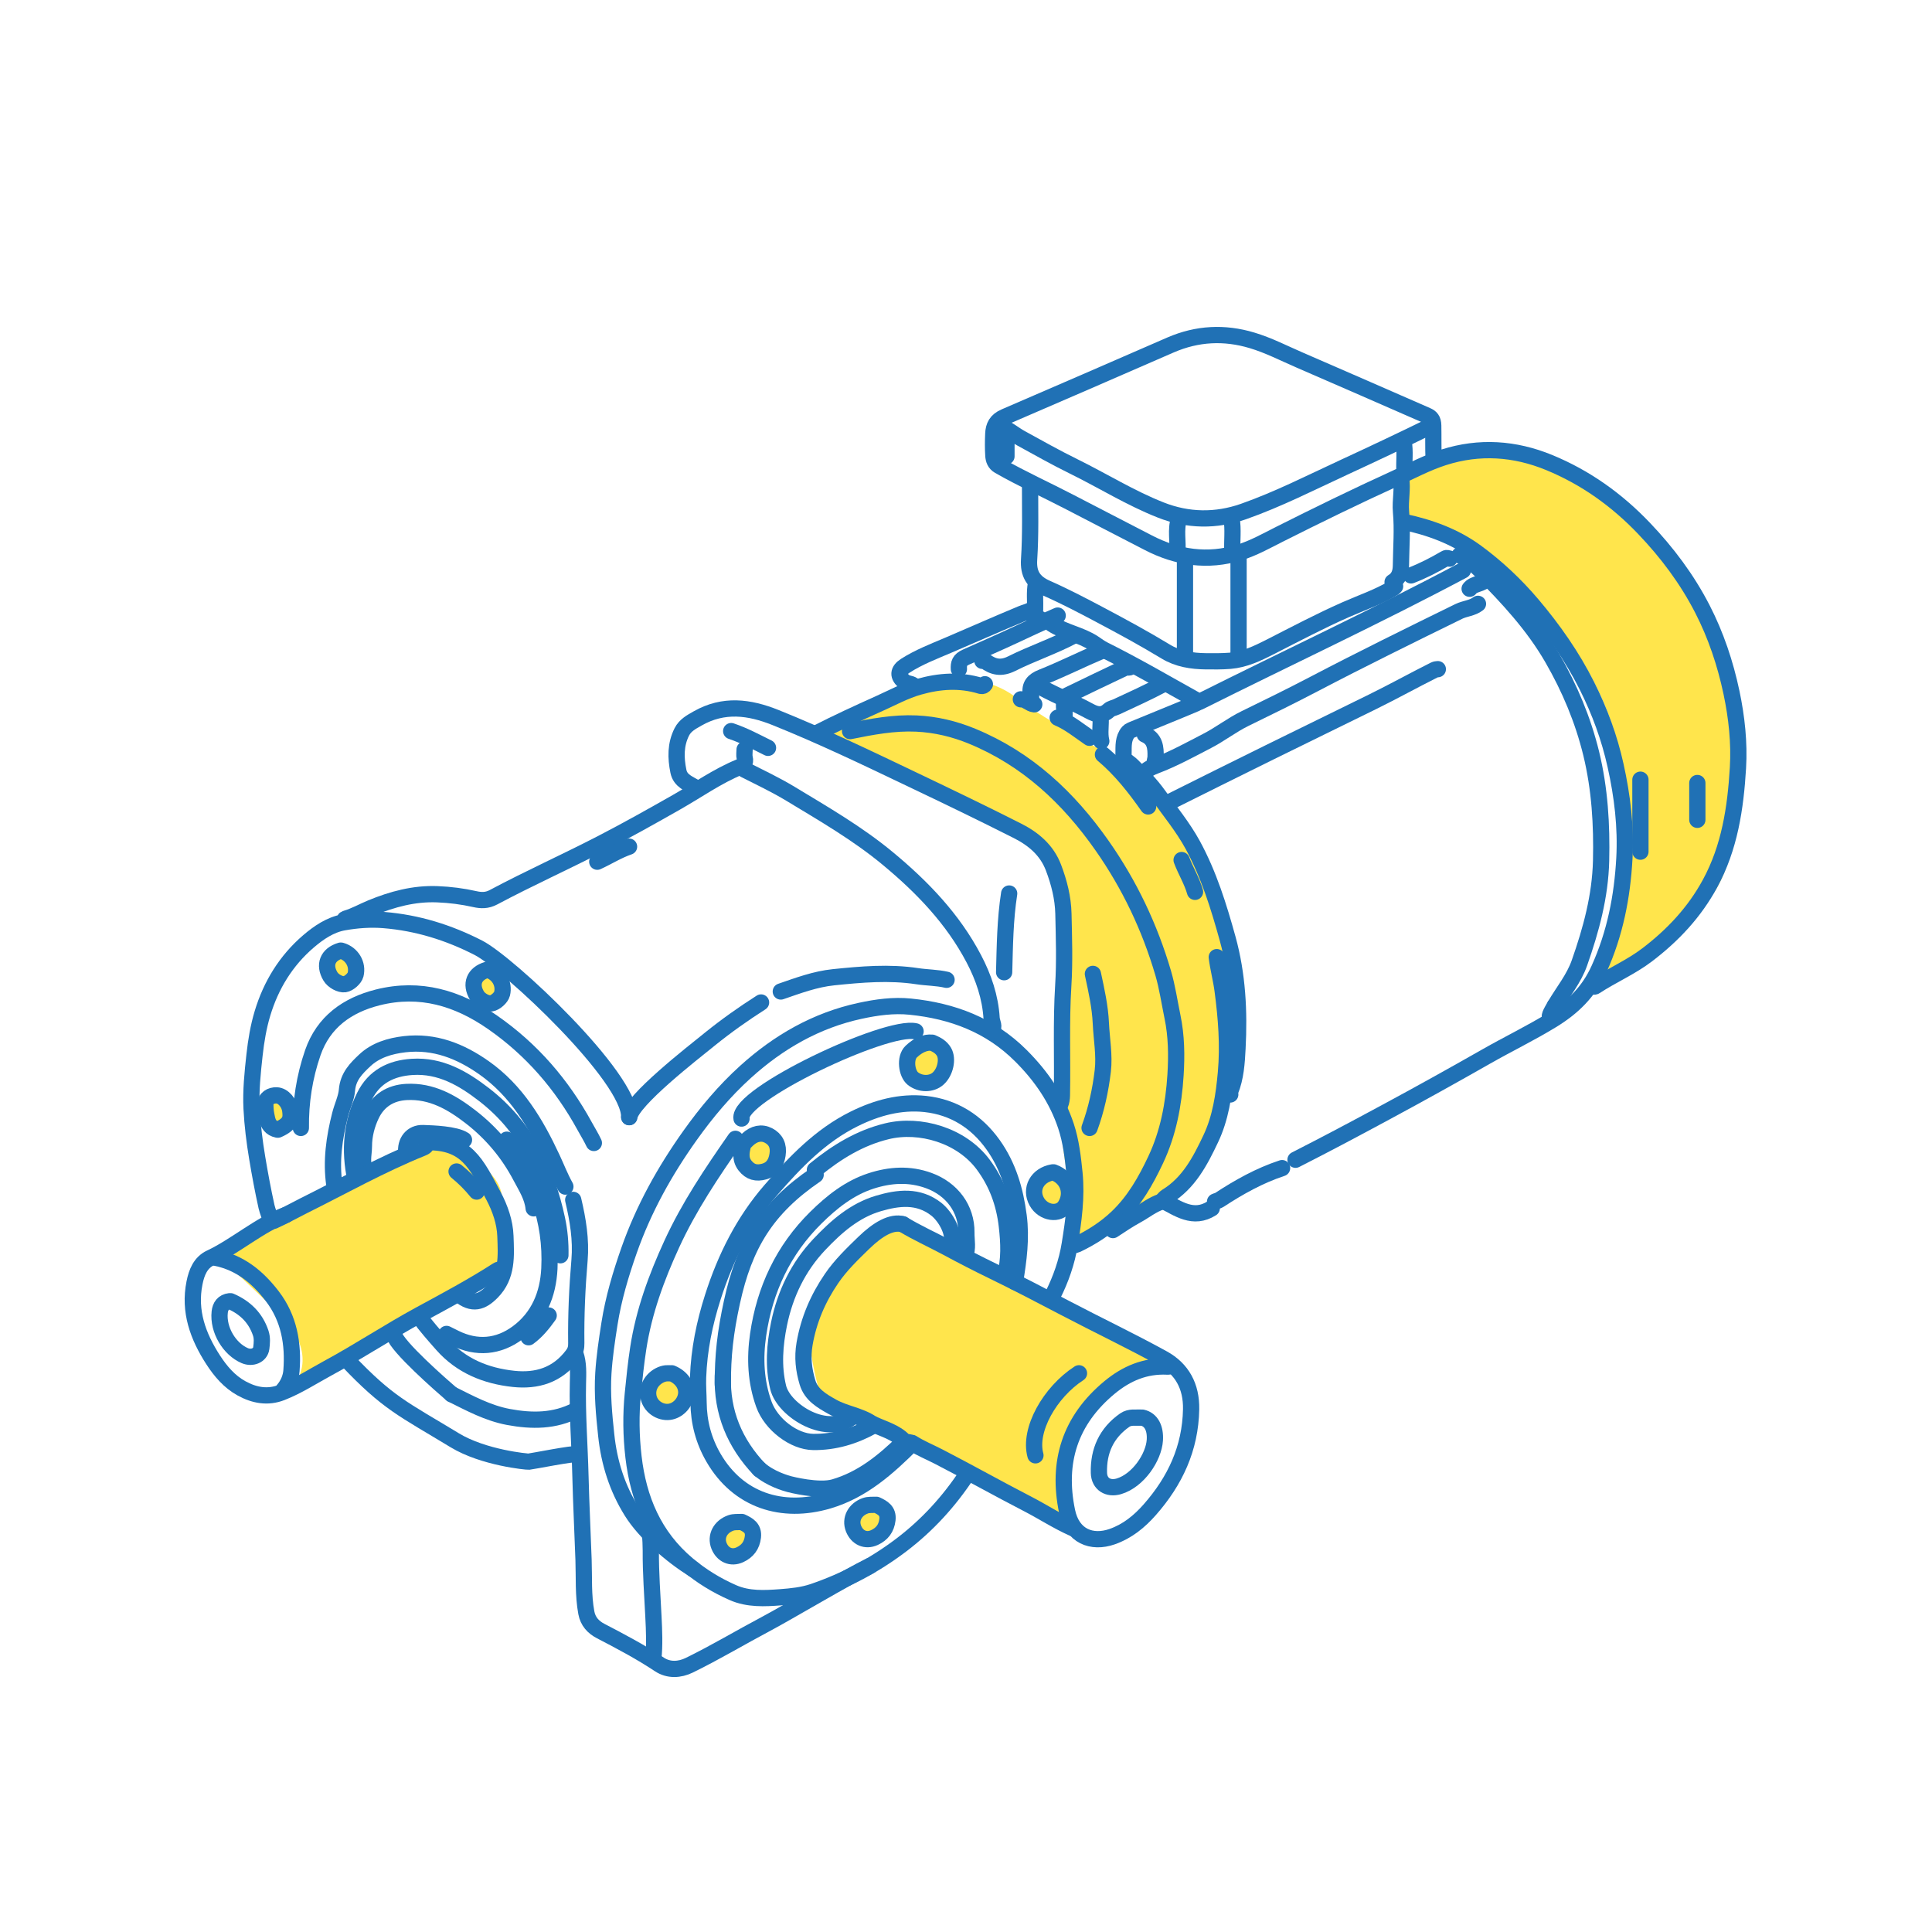 <svg width="500" height="500" viewBox="0 0 500 500" fill="none" xmlns="http://www.w3.org/2000/svg">
<path d="M209.958 338.129C211.807 331.351 226.003 320.593 232.87 316.062L302.012 352.381C297.519 353.793 286.76 358.774 279.673 367.402C272.586 376.03 275.179 388.971 277.362 394.363L212.654 362.01C210.985 356.874 208.11 344.908 209.958 338.129Z" fill="#FFDA00" fill-opacity="0.7"/>
<path d="M110.796 295.239L56.014 324.634C57.499 325.97 62.784 330.87 72.048 339.777C81.312 348.685 78.283 356.256 75.611 358.929L129.947 328.643C129.65 326.564 129.235 320.181 129.947 311.273C130.66 302.365 117.477 296.872 110.796 295.239Z" fill="#FFDA00" fill-opacity="0.7"/>
<path d="M237.752 177.679L212.876 189.287C225.903 195.488 234.855 201.716 263.042 214.561C271.751 218.53 276.116 239.818 276.116 254.793C276.116 278.147 274.507 267.374 274.507 286.882C274.507 306.369 282.028 321.297 278.463 322.982C282.634 321.032 302.308 309.88 309.267 303.253C317.973 294.961 318.597 270.962 318.597 254.793C318.597 238.624 302.842 211.675 299.94 205.456C297.038 199.238 274.236 189.287 263.042 180.581C254.087 173.616 242.45 175.744 237.752 177.679Z" fill="#FFDA00" fill-opacity="0.7"/>
<path d="M384.52 116.211C376.366 114.292 366.733 120.608 362.936 124.005V134.198C368.532 136.596 383.808 140.735 391.303 148.301C421.125 178.407 421.125 201.918 421.125 215.614C421.125 223.768 416.37 241.712 413.172 253.104C416.17 251.705 428.768 245.478 440.28 234.926C454.67 221.735 449.873 183.962 445.676 166.575C441.479 149.187 427.689 141.393 416.897 129.401C406.105 117.41 394.713 118.609 384.52 116.211Z" fill="#FFDA00" fill-opacity="0.7"/>
<path d="M277.63 395.482C273.58 393.672 269.86 391.232 265.93 389.202C258.23 385.232 250.69 380.982 242.99 377.012C240.67 375.812 238.23 374.822 236.15 373.492C229.79 379.802 223.26 385.732 214.37 388.362C202.4 391.892 191.06 388.292 184.67 377.292C182.1 372.862 180.83 368.082 180.79 362.992C180.77 360.822 180.58 358.682 180.66 356.492C180.91 349.342 182.32 342.452 184.48 335.702C187.72 325.532 192.46 316.072 199.47 308.012C205.72 300.822 212.34 293.882 221.08 289.562C226.86 286.702 233.03 285.012 239.48 285.712C246.83 286.522 252.73 290.242 257.02 296.272C260.93 301.762 262.75 307.992 263.62 314.662C264.38 320.492 263.62 326.112 262.68 331.792" stroke="#2071B5" stroke-width="4.206" stroke-linecap="round" stroke-linejoin="round"/>
<path d="M179.44 406.12C173.74 402.55 166.95 396.72 163.47 391.13C159.72 385.11 157.64 378.53 156.89 371.43C156.32 366.08 155.81 360.74 156.15 355.39C156.42 351.11 157.06 346.85 157.73 342.59C158.76 336.03 160.64 329.75 162.82 323.54C166.58 312.85 172.03 303.05 178.6 293.83C182.85 287.87 187.52 282.3 192.94 277.4C201.49 269.66 211.25 264.05 222.61 261.6C226.86 260.68 231.24 260.07 235.6 260.52C246.5 261.63 256.29 265.29 264.23 273.24C269.48 278.49 273.56 284.41 275.89 291.47C277.19 295.4 277.65 299.5 278.07 303.6C278.7 309.8 277.83 315.95 276.85 322C276.12 326.55 274.56 331.04 272.44 335.24" stroke="#2071B5" stroke-width="4.206" stroke-linecap="round" stroke-linejoin="round"/>
<path d="M371.02 119.011C370.9 116.051 370.98 113.081 370.92 110.121C370.89 108.591 370.31 107.991 369.27 107.541C358.3 102.761 347.35 97.931 336.36 93.191C332.26 91.421 328.26 89.341 323.98 88.071C316.88 85.951 309.89 86.271 302.95 89.271C295.59 92.461 288.23 95.661 280.88 98.871C273.94 101.891 266.99 104.881 260.04 107.881C257.85 108.831 257.15 110.251 257.06 112.291C256.98 114.161 256.96 116.051 257.08 117.921C257.15 118.941 257.47 119.921 258.55 120.541C264.56 123.981 270.87 126.811 277 130.011C283.7 133.511 290.43 136.941 297.14 140.431C304.64 144.331 312.56 145.501 320.73 142.991C324.36 141.881 327.73 139.981 331.14 138.261C341.04 133.281 351 128.411 361.08 123.821C365.22 121.931 369.27 119.751 373.62 118.361C382.87 115.401 392.03 116.051 400.9 119.691C410.29 123.551 418.4 129.331 425.45 136.721C431.46 143.011 436.59 149.861 440.56 157.571C444.09 164.431 446.52 171.711 448.11 179.241C449.46 185.651 450.17 192.221 449.78 198.731C449.16 209.081 447.65 219.291 442.56 228.661C438.53 236.091 432.97 242.011 426.3 247.101C422.08 250.321 417.21 252.381 412.82 255.271C412.62 255.401 412.25 255.291 411.96 255.291" stroke="#2071B5" stroke-width="4.206" stroke-linecap="round" stroke-linejoin="round"/>
<path d="M220 189.209C225.65 188.069 231.3 186.989 237.12 187.249C242.16 187.479 247.01 188.639 251.62 190.549C265.82 196.409 276.53 206.439 285.24 218.879C292.34 229.009 297.55 239.989 301.03 251.829C302.11 255.519 302.65 259.329 303.43 263.089C304.48 268.109 304.54 273.209 304.22 278.259C303.74 285.809 302.36 293.209 299.09 300.149C296.51 305.629 293.54 310.869 289.1 315.079C286.05 317.979 282.52 320.219 278.73 322.049C278.2 322.309 277.71 322.199 277.2 322.249" stroke="#2071B5" stroke-width="4.206" stroke-linecap="round" stroke-linejoin="round"/>
<path d="M363.22 135.039C369.99 136.469 376.45 138.809 382.03 142.899C387.39 146.829 392.26 151.419 396.57 156.509C402.04 162.979 406.88 169.889 410.7 177.499C414 184.069 416.5 190.879 418.1 198.079C419.87 206.029 420.83 214.029 420.39 222.139C419.85 232.039 417.98 241.619 413.83 250.789C411.15 256.729 407.02 260.719 401.62 264.019C396.09 267.399 390.26 270.219 384.64 273.419C376.05 278.309 367.4 283.119 358.69 287.809C350.93 291.999 343.14 296.149 335.28 300.139" stroke="#2071B5" stroke-width="4.206" stroke-linecap="round" stroke-linejoin="round"/>
<path d="M180.13 204.159C180.13 204.089 180.16 203.969 180.13 203.949C178.35 202.779 176.09 202.169 175.57 199.609C174.86 196.109 174.8 192.699 176.45 189.419C177.33 187.679 178.93 186.849 180.55 185.929C187.26 182.109 193.9 182.959 200.73 185.709C212.65 190.499 224.22 196.059 235.8 201.589C245.01 205.979 254.21 210.409 263.32 215.019C267.47 217.119 270.92 220.009 272.64 224.539C274.1 228.379 275.11 232.349 275.21 236.459C275.35 242.669 275.56 248.899 275.17 255.089C274.58 264.559 275 274.019 274.82 283.479C274.8 284.299 274.7 285.099 274.38 285.859" stroke="#2071B5" stroke-width="4.206" stroke-linecap="round" stroke-linejoin="round"/>
<path d="M225.85 369.049C221.07 371.709 215.99 373.239 210.47 373.179C205.48 373.129 199.57 368.659 197.69 363.419C195.58 357.559 195.32 351.519 196.2 345.439C197.9 333.739 202.69 323.479 211.15 315.129C215.27 311.059 219.84 307.429 225.44 305.619C230.35 304.039 235.34 303.689 240.39 305.539C246.32 307.709 250.18 312.789 250.1 319.009C250.07 321.029 250.62 323.109 249.7 325.079" stroke="#2071B5" stroke-width="4.206" stroke-linecap="round" stroke-linejoin="round"/>
<path d="M190.32 294.73C184.23 303.47 178.29 312.29 173.83 322.02C169.87 330.65 166.63 339.47 165.18 348.9C164.58 352.78 164.18 356.68 163.79 360.59C163.23 366.12 163.32 371.61 163.95 377.06C165.22 387.96 169.19 397.54 177.91 404.88C181.54 407.93 185.41 410.29 189.68 412.17C193.66 413.92 197.9 413.68 202.02 413.37C204.84 413.16 207.75 412.87 210.47 411.94C218.7 409.13 226.29 405.13 233.25 399.85C240.05 394.69 245.68 388.5 250.34 381.4" stroke="#2071B5" stroke-width="4.206" stroke-linecap="round" stroke-linejoin="round"/>
<path d="M77.86 291.911C77.77 285.241 78.79 278.691 80.96 272.431C83.71 264.501 89.86 260.111 97.79 258.121C108.72 255.391 118.44 258.291 127.49 264.581C137.63 271.631 145.42 280.681 151.32 291.461C152.11 292.911 152.99 294.301 153.69 295.801" stroke="#2071B5" stroke-width="4.206" stroke-linecap="round" stroke-linejoin="round"/>
<path d="M91.95 305.13C90.37 297.72 90.94 290.53 94.34 283.69C96.86 278.63 101.23 276.45 106.68 276.11C113.97 275.65 119.85 279.09 125.28 283.29C135.86 291.47 141.41 302.71 144.16 315.54C144.82 318.61 145.09 321.72 145.03 324.86" stroke="#2071B5" stroke-width="4.206" stroke-linecap="round" stroke-linejoin="round"/>
<path d="M220.79 366.459C214.38 372.229 202.86 365.149 201.39 359.069C200.07 353.599 200.5 348.059 201.61 342.619C203.2 334.849 206.58 327.839 212.03 322.079C216.35 317.519 221.12 313.269 227.37 311.439C232.49 309.939 237.66 309.309 242.3 312.929C244.72 314.819 247.57 319.629 245.99 322.889" stroke="#2071B5" stroke-width="4.206" stroke-linecap="round" stroke-linejoin="round"/>
<path d="M192.7 193.98C192.7 194.7 192.56 195.46 192.73 196.14C193.06 197.43 192.37 198.11 191.39 198.51C185.6 200.89 180.52 204.52 175.12 207.59C168.69 211.25 162.23 214.87 155.65 218.27C146.41 223.05 136.91 227.3 127.73 232.2C126 233.13 124.46 233.04 122.93 232.7C119.7 231.97 116.48 231.56 113.17 231.43C107.15 231.19 101.53 232.72 96.06 234.97C93.88 235.87 91.82 237.06 89.54 237.73C89.08 237.87 89.11 238.09 89.11 238.4" stroke="#2071B5" stroke-width="4.206" stroke-linecap="round" stroke-linejoin="round"/>
<path d="M192.7 199.18C196.71 201.21 200.77 203.13 204.62 205.46C213.23 210.67 221.96 215.71 229.74 222.16C238.66 229.55 246.61 237.8 252.04 248.16C254.56 252.96 256.29 258.05 256.63 263.53C256.7 264.62 257.57 265.7 256.62 266.78" stroke="#2071B5" stroke-width="4.206" stroke-linecap="round" stroke-linejoin="round"/>
<path d="M162.84 289.119C163.11 278.809 131.62 249.299 123.82 245.289C116.09 241.329 108.01 238.809 99.32 238.109C95.79 237.829 92.32 238.099 88.93 238.699C85.49 239.309 82.48 241.359 79.84 243.619C74.03 248.599 70.14 254.939 67.94 262.229C66.88 265.729 66.28 269.359 65.87 273.039C65.36 277.659 64.88 282.279 65.11 286.909C65.33 291.189 65.86 295.459 66.57 299.699C67.27 303.909 68.05 308.099 68.97 312.259C69.26 313.579 69.91 314.799 70.06 316.159" stroke="#2071B5" stroke-width="4.206" stroke-linecap="round" stroke-linejoin="round"/>
<path d="M382.5 156.271C381.03 157.411 379.12 157.461 377.53 158.241C364.97 164.391 352.42 170.561 340.02 177.051C334.16 180.121 328.21 183.041 322.25 185.941C318.82 187.611 315.81 189.991 312.46 191.721C308.08 193.991 303.74 196.39 299.09 198.15C297.8 198.64 296.38 199.321 295.6 200.691" stroke="#2071B5" stroke-width="4.206" stroke-linecap="round" stroke-linejoin="round"/>
<path d="M241.25 269.849C242.45 270.359 243.59 270.989 244.3 272.209C245.38 274.049 244.67 277.459 242.77 279.149C241.06 280.669 238.2 280.669 236.27 279.149C234.63 277.849 234.1 273.809 235.82 272.159C237.72 270.339 239.65 269.689 241.09 269.849" fill="#FFDA00" fill-opacity="0.7"/>
<path d="M241.25 269.849C242.45 270.359 243.59 270.989 244.3 272.209C245.38 274.049 244.67 277.459 242.77 279.149C241.06 280.669 238.2 280.669 236.27 279.149C234.63 277.849 234.1 273.809 235.82 272.159C237.72 270.339 239.65 269.689 241.09 269.849" stroke="#2071B5" stroke-width="4.206" stroke-linecap="round" stroke-linejoin="round"/>
<path d="M191.91 289.481C190.7 283.401 229.47 265.091 236.95 266.911" stroke="#2071B5" stroke-width="4.206" stroke-linecap="round" stroke-linejoin="round"/>
<path d="M192.37 296.029C191.86 297.959 191.44 299.909 192.81 301.649C194.16 303.369 195.77 303.759 197.79 303.189C200.02 302.559 200.91 300.879 201.23 298.839C201.6 296.489 200.73 294.819 198.87 293.859C197.09 292.939 195.16 293.329 193.45 294.939C193.11 295.259 192.79 295.599 192.49 295.889" fill="#FFDA00" fill-opacity="0.7"/>
<path d="M192.37 296.029C191.86 297.959 191.44 299.909 192.81 301.649C194.16 303.369 195.77 303.759 197.79 303.189C200.02 302.559 200.91 300.879 201.23 298.839C201.6 296.489 200.73 294.819 198.87 293.859C197.09 292.939 195.16 293.329 193.45 294.939C193.11 295.259 192.79 295.599 192.49 295.889" stroke="#2071B5" stroke-width="4.206" stroke-linecap="round" stroke-linejoin="round"/>
<path d="M378.6 147.609C356.09 159.579 332.98 170.329 310.38 181.649C302.05 177.009 294.01 172.309 285.67 168.149C284.77 167.699 283.91 167.049 283.04 166.469C279.69 164.259 275.58 163.659 272.22 161.469C271.97 161.309 271.78 161.039 271.57 160.829" stroke="#2071B5" stroke-width="4.206" stroke-linecap="round" stroke-linejoin="round"/>
<path d="M210.9 302.749C216.46 298.209 222.44 294.489 229.53 292.769C238.06 290.689 248.83 293.799 254.48 301.429C258 306.189 259.9 311.419 260.57 317.259C261.07 321.649 261.27 325.969 260.09 330.269" stroke="#2071B5" stroke-width="4.206" stroke-linecap="round" stroke-linejoin="round"/>
<path d="M301.69 208.06C310.64 203.58 319.61 199.12 328.59 194.69C337.45 190.32 346.34 186 355.21 181.63C360.6 178.98 365.86 176.06 371.23 173.37C371.55 173.21 371.81 173.22 372.11 173.18" stroke="#2071B5" stroke-width="4.206" stroke-linecap="round" stroke-linejoin="round"/>
<path d="M131.16 294.949C138.64 304.819 142.8 315.809 142.18 328.319C141.85 334.989 139.42 340.909 133.94 344.939C128.97 348.599 123.41 349.109 117.73 346.299C117.01 345.939 116.29 345.579 115.56 345.219" stroke="#2071B5" stroke-width="4.206" stroke-linecap="round" stroke-linejoin="round"/>
<path d="M211.09 304.039C198.38 312.719 192.65 322.159 189.43 336.969C187.74 344.709 187.02 350.829 187.07 358.419" stroke="#2071B5" stroke-width="4.206" stroke-linecap="round" stroke-linejoin="round"/>
<path d="M86.53 306.65C85.64 300.47 86.5 294.43 88.03 288.45C88.57 286.32 89.63 284.14 89.79 282.15C90.08 278.57 92.24 276.47 94.39 274.44C97.19 271.8 100.87 270.69 104.72 270.24C112.45 269.35 119.16 272.03 125.28 276.35C133.62 282.22 138.65 290.67 142.87 299.71C144.02 302.17 144.99 304.71 146.32 307.09" stroke="#2071B5" stroke-width="4.206" stroke-linecap="round" stroke-linejoin="round"/>
<path d="M94.98 303.401C93.31 301.341 94.18 298.921 94.18 296.681C94.18 293.851 94.91 291.011 96.13 288.481C97.89 284.821 101.04 282.821 105.17 282.601C111.7 282.251 116.93 285.271 121.86 289.091C127.28 293.301 131.61 298.491 134.77 304.521C136.12 307.091 137.81 309.651 138.11 312.711" stroke="#2071B5" stroke-width="4.206" stroke-linecap="round" stroke-linejoin="round"/>
<path d="M314.9 247.709C315.26 250.619 316.04 253.459 316.42 256.379C317.35 263.429 317.91 270.509 317.27 277.609C316.74 283.479 315.89 289.329 313.34 294.709C310.61 300.479 307.66 306.179 301.91 309.689C301.49 309.949 301.18 310.399 300.88 310.699C304.88 312.729 308.78 315.769 313.6 312.709" stroke="#2071B5" stroke-width="4.206" stroke-linecap="round" stroke-linejoin="round"/>
<path d="M309.49 182.061C303.95 184.411 298.34 186.631 292.78 188.941C292.1 189.221 291.79 189.671 291.54 190.101C290.54 191.831 290.84 193.851 290.76 195.721C290.72 196.621 292.2 197.341 292.99 198.131C295.37 200.531 297.76 202.941 299.73 205.691C302.78 209.961 306.13 214.011 308.67 218.661C312.85 226.341 315.41 234.601 317.72 242.951C320.29 252.241 320.76 261.771 320.26 271.331C320.07 275.031 319.83 278.841 318.4 282.391C318.3 282.641 318.39 282.961 318.39 283.251" stroke="#2071B5" stroke-width="4.206" stroke-linecap="round" stroke-linejoin="round"/>
<path d="M89.78 351.93C100.46 363.2 104.26 364.59 117.68 372.74C125.18 377.29 136.44 378.31 136.85 378.27C137.82 378.18 148.49 376.04 149.42 376.35" stroke="#2071B5" stroke-width="4.206" stroke-linecap="round" stroke-linejoin="round"/>
<path d="M233.65 316.831C237.3 319.051 241.21 320.791 244.97 322.811C248.94 324.951 252.97 327.031 257.04 329.001C263.31 332.051 269.5 335.281 275.68 338.521C284.09 342.931 292.68 347.011 300.99 351.591C305.89 354.291 308.37 358.761 308.26 364.721C308.07 374.851 304.1 383.281 297.56 390.711C294.87 393.761 291.78 396.301 287.83 397.681C282.53 399.531 277.5 397.581 276.16 391.151C273.49 378.341 276.92 367.551 287.15 359.071C291.53 355.451 296.37 353.391 302.12 353.671C302.36 353.681 302.62 353.721 302.77 353.451" stroke="#2071B5" stroke-width="4.206" stroke-linecap="round" stroke-linejoin="round"/>
<path d="M377.74 143.71C379.92 144.66 381.71 146.15 383.38 147.82C390.26 154.73 396.87 161.87 401.77 170.37C406.24 178.12 409.68 186.3 411.81 195.04C414.03 204.19 414.58 213.44 414.36 222.78C414.14 231.94 411.77 240.64 408.75 249.22C407.32 253.3 404.56 256.59 402.43 260.25" stroke="#2071B5" stroke-width="4.206" stroke-linecap="round" stroke-linejoin="round"/>
<path d="M73.94 314.451C67.45 316.801 60.73 322.631 54.48 325.541C51.89 326.751 50.88 329.291 50.34 332.001C48.85 339.391 51.25 345.871 55.15 351.911C57.05 354.841 59.33 357.551 62.48 359.291C65.77 361.111 69.26 361.781 72.87 360.371C77.07 358.731 80.85 356.251 84.8 354.111C92.94 349.701 100.66 344.581 108.8 340.161C115.53 336.511 122.31 332.891 128.76 328.741C129.3 328.391 129.64 328.711 130.07 328.761" stroke="#2071B5" stroke-width="4.206" stroke-linecap="round" stroke-linejoin="round"/>
<path d="M266.58 125.29C266.57 131.79 266.76 138.3 266.33 144.79C266.09 148.47 267.39 150.7 270.88 152.24C275.6 154.32 280.19 156.73 284.75 159.15C290.46 162.18 296.15 165.26 301.68 168.62C304.86 170.56 308.48 171.1 312.08 171.14C314.15 171.16 316.27 171.18 318.36 171.01C322.14 170.69 325.44 169.09 328.79 167.39C335.23 164.1 341.63 160.72 348.26 157.79C352.4 155.96 356.72 154.52 360.61 152.17C360.78 152.07 360.9 151.89 361.05 151.74" stroke="#2071B5" stroke-width="4.206" stroke-linecap="round" stroke-linejoin="round"/>
<path d="M148.93 350.41C149.77 352.88 149.63 355.45 149.57 357.99C149.38 366.02 150.02 374.02 150.22 382.04C150.4 389.26 150.77 396.48 151.02 403.7C151.18 408.24 150.9 412.84 151.74 417.36C152.16 419.63 153.52 421.11 155.45 422.11C160.62 424.8 165.77 427.51 170.64 430.75C173.05 432.35 175.9 432.18 178.39 430.96C185.19 427.64 191.68 423.74 198.36 420.2C203.67 417.39 219.73 407.84 225.15 405.25" stroke="#2071B5" stroke-width="4.206" stroke-linecap="round" stroke-linejoin="round"/>
<path d="M211.12 189.859C216.53 187.089 222.05 184.549 227.59 182.059C230.96 180.549 234.22 178.759 237.78 177.749C243.08 176.239 248.44 175.849 253.81 177.499C254.24 177.629 254.63 177.479 254.89 177.079" stroke="#2071B5" stroke-width="4.206" stroke-linecap="round" stroke-linejoin="round"/>
<path d="M233.65 316.831C230.73 316.041 227.22 318.081 223.53 321.661C220.57 324.531 217.57 327.421 215.2 330.891C211.67 336.061 209.29 341.591 208.22 347.801C207.62 351.281 208 354.531 208.98 357.771C209.95 360.991 212.68 362.551 215.43 364.091C218.68 365.911 222.52 366.291 225.63 368.401" stroke="#2071B5" stroke-width="4.206" stroke-linecap="round" stroke-linejoin="round"/>
<path d="M108.41 340.661C110.28 343.241 112.4 345.631 114.5 348.001C119.37 353.501 125.79 356.091 132.9 356.851C138.94 357.491 144.24 355.921 148.17 350.701C149.02 349.571 149.15 348.711 149.14 347.591C149.05 340.421 149.37 333.281 149.98 326.141C150.43 320.861 149.57 315.681 148.35 310.531" stroke="#2071B5" stroke-width="4.206" stroke-linecap="round" stroke-linejoin="round"/>
<path d="M370.59 110.121C363.05 113.821 355.45 117.411 347.83 120.931C339.23 124.911 330.77 129.231 321.82 132.381C314.73 134.871 307.46 134.781 300.4 131.991C292.56 128.901 285.41 124.421 277.87 120.711C273.23 118.431 268.72 115.891 264.19 113.401C262.42 112.431 260.9 111.071 259.01 110.341" stroke="#2071B5" stroke-width="4.206" stroke-linecap="round" stroke-linejoin="round"/>
<path d="M202.07 256.6C206.54 255.06 210.96 253.4 215.72 252.91C222.94 252.17 230.13 251.53 237.4 252.64C239.9 253.02 242.48 252.99 244.97 253.57" stroke="#2071B5" stroke-width="4.206" stroke-linecap="round" stroke-linejoin="round"/>
<path d="M282.84 252.04C283.75 256.27 284.71 260.54 284.9 264.83C285.09 268.94 285.88 273.06 285.4 277.17C284.8 282.19 283.73 287.14 281.98 291.91" stroke="#2071B5" stroke-width="4.206" stroke-linecap="round" stroke-linejoin="round"/>
<path d="M55.76 325.501C62.09 326.721 66.7 330.531 70.48 335.481C74.84 341.181 75.96 347.801 75.43 354.751C75.29 356.551 74.55 358.301 73.31 359.741" stroke="#2071B5" stroke-width="4.206" stroke-linecap="round" stroke-linejoin="round"/>
<path d="M236.25 177.29C235.59 176.84 234.73 176.96 234.07 176.43C232.28 174.99 232.36 173.54 234.29 172.3C237.77 170.07 241.64 168.59 245.39 166.99C251.73 164.28 258.03 161.49 264.4 158.84C265.27 158.48 266.21 158.3 267.01 157.79" stroke="#2071B5" stroke-width="4.206" stroke-linecap="round" stroke-linejoin="round"/>
<path d="M110.36 295.601C120.72 295.431 123.2 300.991 127.7 309.461C129.44 312.731 130.67 316.311 130.8 319.871C130.98 324.901 131.41 330.241 127.28 334.401C124.75 336.951 122.34 337.911 118.81 335.031" stroke="#2071B5" stroke-width="4.206" stroke-linecap="round" stroke-linejoin="round"/>
<path d="M233.87 373.161C228.65 378.251 223.1 382.791 215.9 384.891C211.86 386.071 204.45 384.141 204.27 384.091C203.46 383.871 199.36 382.741 196.44 380.131" stroke="#2071B5" stroke-width="4.206" stroke-linecap="round" stroke-linejoin="round"/>
<path d="M162.84 289.119C163.59 284.679 179.22 272.559 183.74 268.899C187.96 265.489 192.39 262.359 196.96 259.439" stroke="#2071B5" stroke-width="4.206" stroke-linecap="round" stroke-linejoin="round"/>
<path d="M168.19 397.021C168.36 397.791 168.43 400.521 168.43 401.331C168.39 407.051 168.83 412.741 169.11 418.451C169.29 422.071 169.45 425.671 169.08 429.291" stroke="#2071B5" stroke-width="4.206" stroke-linecap="round" stroke-linejoin="round"/>
<path d="M320.54 144.141C320.54 152.521 320.54 160.901 320.54 169.271" stroke="#2071B5" stroke-width="4.206" stroke-linecap="round" stroke-linejoin="round"/>
<path d="M116.86 360.811C121.61 363.171 126.25 365.711 131.59 366.711C137.66 367.841 143.53 367.851 149.15 364.931" stroke="#2071B5" stroke-width="4.206" stroke-linecap="round" stroke-linejoin="round"/>
<path d="M187.07 356.051C186.77 365.511 190.13 373.521 196.6 380.321" stroke="#2071B5" stroke-width="4.206" stroke-linecap="round" stroke-linejoin="round"/>
<path d="M273.73 159.31C269.87 160.98 266.07 162.77 262.26 164.55C258.22 166.44 254.12 168.2 250.06 170.03C248.3 170.82 248.08 171.7 248.16 173.18" stroke="#2071B5" stroke-width="4.206" stroke-linecap="round" stroke-linejoin="round"/>
<path d="M277.85 164.51C272.67 167.27 267.08 169.12 261.85 171.74C259.13 173.1 257.06 172.69 254.87 171.03C254.73 170.93 254.45 171.02 254.23 171.02" stroke="#2071B5" stroke-width="4.206" stroke-linecap="round" stroke-linejoin="round"/>
<path d="M110.36 295.6C110.56 296.5 109.99 296.84 109.28 297.12C98.68 301.39 88.73 307 78.52 312.08C75.98 313.35 73.5 314.75 70.91 315.92" stroke="#2071B5" stroke-width="4.206" stroke-linecap="round" stroke-linejoin="round"/>
<path d="M279.24 355.409C271.7 360.309 266.16 370.079 267.97 376.639" stroke="#2071B5" stroke-width="4.206" stroke-linecap="round" stroke-linejoin="round"/>
<path d="M71.8 292.349C70.04 291.979 69.41 290.829 69.11 289.479C68.81 288.129 68.69 287.369 68.67 285.929C68.64 284.219 70.14 283.429 71.58 283.479C73.36 283.539 74.89 285.529 75.12 287.399C75.36 289.369 75.35 290.859 71.94 292.349" fill="#FFDA00" fill-opacity="0.7"/>
<path d="M71.8 292.349C70.04 291.979 69.41 290.829 69.11 289.479C68.81 288.129 68.69 287.369 68.67 285.929C68.64 284.219 70.14 283.429 71.58 283.479C73.36 283.539 74.89 285.529 75.12 287.399C75.36 289.369 75.35 290.859 71.94 292.349" stroke="#2071B5" stroke-width="4.206" stroke-linecap="round" stroke-linejoin="round"/>
<path d="M261.17 231.24C260.12 237.99 260.05 244.8 259.87 251.61" stroke="#2071B5" stroke-width="4.206" stroke-linecap="round" stroke-linejoin="round"/>
<path d="M306.67 144.42C306.67 152.56 306.67 160.7 306.67 168.85" stroke="#2071B5" stroke-width="4.206" stroke-linecap="round" stroke-linejoin="round"/>
<path d="M424.54 201.781C424.54 207.991 424.54 214.201 424.54 220.411" stroke="#2071B5" stroke-width="4.206" stroke-linecap="round" stroke-linejoin="round"/>
<path d="M285.22 168.409C279.98 170.629 274.89 173.189 269.6 175.299C267.47 176.149 266.39 177.329 266.78 179.679C266.89 180.309 266.91 180.999 266.58 181.629" stroke="#2071B5" stroke-width="4.206" stroke-linecap="round" stroke-linejoin="round"/>
<path d="M331.8 302.31C325.97 304.23 320.66 307.2 315.55 310.55C315.21 310.78 314.81 310.8 314.46 310.98" stroke="#2071B5" stroke-width="4.206" stroke-linecap="round" stroke-linejoin="round"/>
<path d="M275.68 180.76C275.68 180.3 276.06 180.05 276.34 179.92C281.31 177.5 286.29 175.13 291.28 172.76C291.67 172.57 292.21 172.99 292.58 172.53" stroke="#2071B5" stroke-width="4.206" stroke-linecap="round" stroke-linejoin="round"/>
<path d="M301.04 177.079C297.08 179.199 292.98 181.039 288.91 182.939C288.26 183.239 287.48 183.339 286.97 183.819C285.33 185.359 283.73 184.999 281.96 184.039C277.28 181.489 272.25 179.629 267.67 176.869" stroke="#2071B5" stroke-width="4.206" stroke-linecap="round" stroke-linejoin="round"/>
<path d="M285.44 195.28C290.04 199.14 293.71 203.83 297.14 208.71" stroke="#2071B5" stroke-width="4.206" stroke-linecap="round" stroke-linejoin="round"/>
<path d="M300.6 310.98C298.22 311.74 296.29 313.35 294.14 314.52C292.05 315.66 290.04 317.02 288.03 318.34" stroke="#2071B5" stroke-width="4.206" stroke-linecap="round" stroke-linejoin="round"/>
<path d="M362.57 123.561C363.09 126.521 362.32 129.491 362.58 132.441C363 137.071 362.61 141.691 362.56 146.311C362.54 148.101 362.07 149.671 360.4 150.641" stroke="#2071B5" stroke-width="4.206" stroke-linecap="round" stroke-linejoin="round"/>
<path d="M105.16 298.409C104.78 295.449 106.63 293.129 109.49 293.239C112.03 293.329 117.84 293.509 120.08 294.999" stroke="#2071B5" stroke-width="4.206" stroke-linecap="round" stroke-linejoin="round"/>
<path d="M439.27 202.639C439.27 205.819 439.27 208.999 439.27 212.169" stroke="#2071B5" stroke-width="4.206" stroke-linecap="round" stroke-linejoin="round"/>
<path d="M189.23 189.209C192.56 190.329 195.63 191.989 198.76 193.539" stroke="#2071B5" stroke-width="4.206" stroke-linecap="round" stroke-linejoin="round"/>
<path d="M375.14 144.571C374.78 144.571 374.54 144.241 374.04 144.541C371.2 146.211 368.26 147.721 365.18 148.911" stroke="#2071B5" stroke-width="4.206" stroke-linecap="round" stroke-linejoin="round"/>
<path d="M305.13 134.17C304.18 137.09 304.94 140.1 304.7 143.05" stroke="#2071B5" stroke-width="4.206" stroke-linecap="round" stroke-linejoin="round"/>
<path d="M318.72 134.17C319.22 137.05 318.79 139.95 318.94 142.84" stroke="#2071B5" stroke-width="4.206" stroke-linecap="round" stroke-linejoin="round"/>
<path d="M296.27 190.081C298.94 191.191 299.14 193.521 299.06 195.931C299.04 196.591 298.61 197.231 299.08 197.881" stroke="#2071B5" stroke-width="4.206" stroke-linecap="round" stroke-linejoin="round"/>
<path d="M226.07 368.609C228.77 369.879 231.74 370.609 233.93 372.889C234.21 373.179 235.17 373.219 235.82 373.379" stroke="#2071B5" stroke-width="4.206" stroke-linecap="round" stroke-linejoin="round"/>
<path d="M154.57 223.01C157.33 221.75 159.91 220.09 162.8 219.11" stroke="#2071B5" stroke-width="4.206" stroke-linecap="round" stroke-linejoin="round"/>
<path d="M305.8 222.581C306.84 225.371 308.45 227.921 309.27 230.811" stroke="#2071B5" stroke-width="4.206" stroke-linecap="round" stroke-linejoin="round"/>
<path d="M101.97 345.42C102.77 348.52 114.23 358.54 116.87 360.81" stroke="#2071B5" stroke-width="4.206" stroke-linecap="round" stroke-linejoin="round"/>
<path d="M363.25 114.239C363.73 116.799 363.34 119.389 363.47 121.969" stroke="#2071B5" stroke-width="4.206" stroke-linecap="round" stroke-linejoin="round"/>
<path d="M260.47 111.39V118.11" stroke="#2071B5" stroke-width="4.206" stroke-linecap="round" stroke-linejoin="round"/>
<path d="M284.79 185.31C285.05 187.47 284.48 189.66 285.01 191.81" stroke="#2071B5" stroke-width="4.206" stroke-linecap="round" stroke-linejoin="round"/>
<path d="M273.73 185.741C276.76 187.021 279.28 189.111 281.96 190.941" stroke="#2071B5" stroke-width="4.206" stroke-linecap="round" stroke-linejoin="round"/>
<path d="M268.1 151.07C267.67 153.3 267.97 155.55 267.88 157.79" stroke="#2071B5" stroke-width="4.206" stroke-linecap="round" stroke-linejoin="round"/>
<path d="M142 340.451C140.5 342.541 138.9 344.551 136.8 346.081" stroke="#2071B5" stroke-width="4.206" stroke-linecap="round" stroke-linejoin="round"/>
<path d="M118.16 303.18C120.07 304.73 121.81 306.47 123.36 308.38" stroke="#2071B5" stroke-width="4.206" stroke-linecap="round" stroke-linejoin="round"/>
<path d="M275.68 181.191C274.85 182.791 276.01 184.571 275.25 186.171" stroke="#2071B5" stroke-width="4.206" stroke-linecap="round" stroke-linejoin="round"/>
<path d="M384.67 149.77C383.62 151.29 381.43 150.92 380.34 152.37" stroke="#2071B5" stroke-width="4.206" stroke-linecap="round" stroke-linejoin="round"/>
<path d="M267.23 159.31C268.21 159.62 269.14 160.02 269.83 160.83" stroke="#2071B5" stroke-width="4.206" stroke-linecap="round" stroke-linejoin="round"/>
<path d="M264.2 180.979C265.54 180.909 266.4 182.149 267.67 182.279" stroke="#2071B5" stroke-width="4.206" stroke-linecap="round" stroke-linejoin="round"/>
<path d="M402.41 260.261C401.31 262.191 400.68 263.161 401.35 263.741" stroke="#2071B5" stroke-width="4.206" stroke-linecap="round" stroke-linejoin="round"/>
<path d="M59.66 336.759C63.43 338.399 66.14 341.029 67.47 344.989C67.91 346.289 67.78 347.629 67.62 348.889C67.38 350.769 65.25 351.649 63.35 350.839C59.42 349.169 56.36 344.199 56.86 339.579C57.02 338.069 57.77 336.959 59.44 336.759" stroke="#2071B5" stroke-width="4.206" stroke-linecap="round" stroke-linejoin="round"/>
<path d="M295.62 366.88C297.96 367.4 299.07 369.65 298.87 372.73C298.58 377.12 294.59 383.16 289.56 384.66C286.81 385.48 284.48 384.09 284.4 381.18C284.24 375.52 286.33 370.85 291.08 367.53C292.43 366.59 293.95 366.96 295.42 366.88" stroke="#2071B5" stroke-width="4.206" stroke-linecap="round" stroke-linejoin="round"/>
<path d="M272.65 303.4C276.38 304.77 277.77 308.73 275.68 312.07C274.09 314.6 269.99 314 268.31 310.99C266.48 307.7 268.44 304.09 272.43 303.41" fill="#FFDA00" fill-opacity="0.7"/>
<path d="M272.65 303.4C276.38 304.77 277.77 308.73 275.68 312.07C274.09 314.6 269.99 314 268.31 310.99C266.48 307.7 268.44 304.09 272.43 303.41" stroke="#2071B5" stroke-width="4.206" stroke-linecap="round" stroke-linejoin="round"/>
<path d="M126.21 250.991C128.96 251.771 130.6 254.501 129.93 257.191C129.68 258.201 128.19 259.521 127.14 259.671C125.97 259.841 124.12 258.841 123.42 257.651C121.64 254.661 122.7 251.981 126.06 250.981" fill="#FFDA00" fill-opacity="0.7"/>
<path d="M126.21 250.991C128.96 251.771 130.6 254.501 129.93 257.191C129.68 258.201 128.19 259.521 127.14 259.671C125.97 259.841 124.12 258.841 123.42 257.651C121.64 254.661 122.7 251.981 126.06 250.981" stroke="#2071B5" stroke-width="4.206" stroke-linecap="round" stroke-linejoin="round"/>
<path d="M88.3 246.031C91.05 246.811 92.69 249.54 92.02 252.23C91.77 253.24 90.28 254.561 89.23 254.711C88.06 254.881 86.21 253.881 85.51 252.691C83.73 249.701 84.79 247.021 88.15 246.021" fill="#FFDA00" fill-opacity="0.7"/>
<path d="M88.3 246.031C91.05 246.811 92.69 249.54 92.02 252.23C91.77 253.24 90.28 254.561 89.23 254.711C88.06 254.881 86.21 253.881 85.51 252.691C83.73 249.701 84.79 247.021 88.15 246.021" stroke="#2071B5" stroke-width="4.206" stroke-linecap="round" stroke-linejoin="round"/>
<path d="M173.87 355.411C176.46 356.491 177.92 358.731 177.55 361.041C177.19 363.271 175.33 365.111 173.22 365.381C170.79 365.691 168.16 363.951 167.79 361.261C167.33 357.921 170.15 355.681 172.35 355.421C172.78 355.371 173.22 355.421 173.65 355.421" fill="#FFDA00" fill-opacity="0.7"/>
<path d="M173.87 355.411C176.46 356.491 177.92 358.731 177.55 361.041C177.19 363.271 175.33 365.111 173.22 365.381C170.79 365.691 168.16 363.951 167.79 361.261C167.33 357.921 170.15 355.681 172.35 355.421C172.78 355.371 173.22 355.421 173.65 355.421" stroke="#2071B5" stroke-width="4.206" stroke-linecap="round" stroke-linejoin="round"/>
<path d="M226.81 389.44C228.45 390.21 229.93 391.01 229.67 393.3C229.41 395.54 228.26 397.01 226.3 397.92C224.07 398.95 221.85 397.99 220.9 395.61C219.92 393.15 221.27 390.62 223.98 389.68C224.84 389.38 225.7 389.49 226.56 389.44" fill="#FFDA00" fill-opacity="0.7"/>
<path d="M226.81 389.44C228.45 390.21 229.93 391.01 229.67 393.3C229.41 395.54 228.26 397.01 226.3 397.92C224.07 398.95 221.85 397.99 220.9 395.61C219.92 393.15 221.27 390.62 223.98 389.68C224.84 389.38 225.7 389.49 226.56 389.44" stroke="#2071B5" stroke-width="4.206" stroke-linecap="round" stroke-linejoin="round"/>
<path d="M191.99 393.89C193.63 394.66 195.11 395.46 194.85 397.75C194.59 399.99 193.44 401.46 191.48 402.37C189.25 403.4 187.03 402.44 186.08 400.06C185.1 397.6 186.45 395.07 189.16 394.13C190.02 393.83 190.88 393.94 191.74 393.89" fill="#FFDA00" fill-opacity="0.7"/>
<path d="M191.99 393.89C193.63 394.66 195.11 395.46 194.85 397.75C194.59 399.99 193.44 401.46 191.48 402.37C189.25 403.4 187.03 402.44 186.08 400.06C185.1 397.6 186.45 395.07 189.16 394.13C190.02 393.83 190.88 393.94 191.74 393.89" stroke="#2071B5" stroke-width="4.206" stroke-linecap="round" stroke-linejoin="round"/>
</svg>
